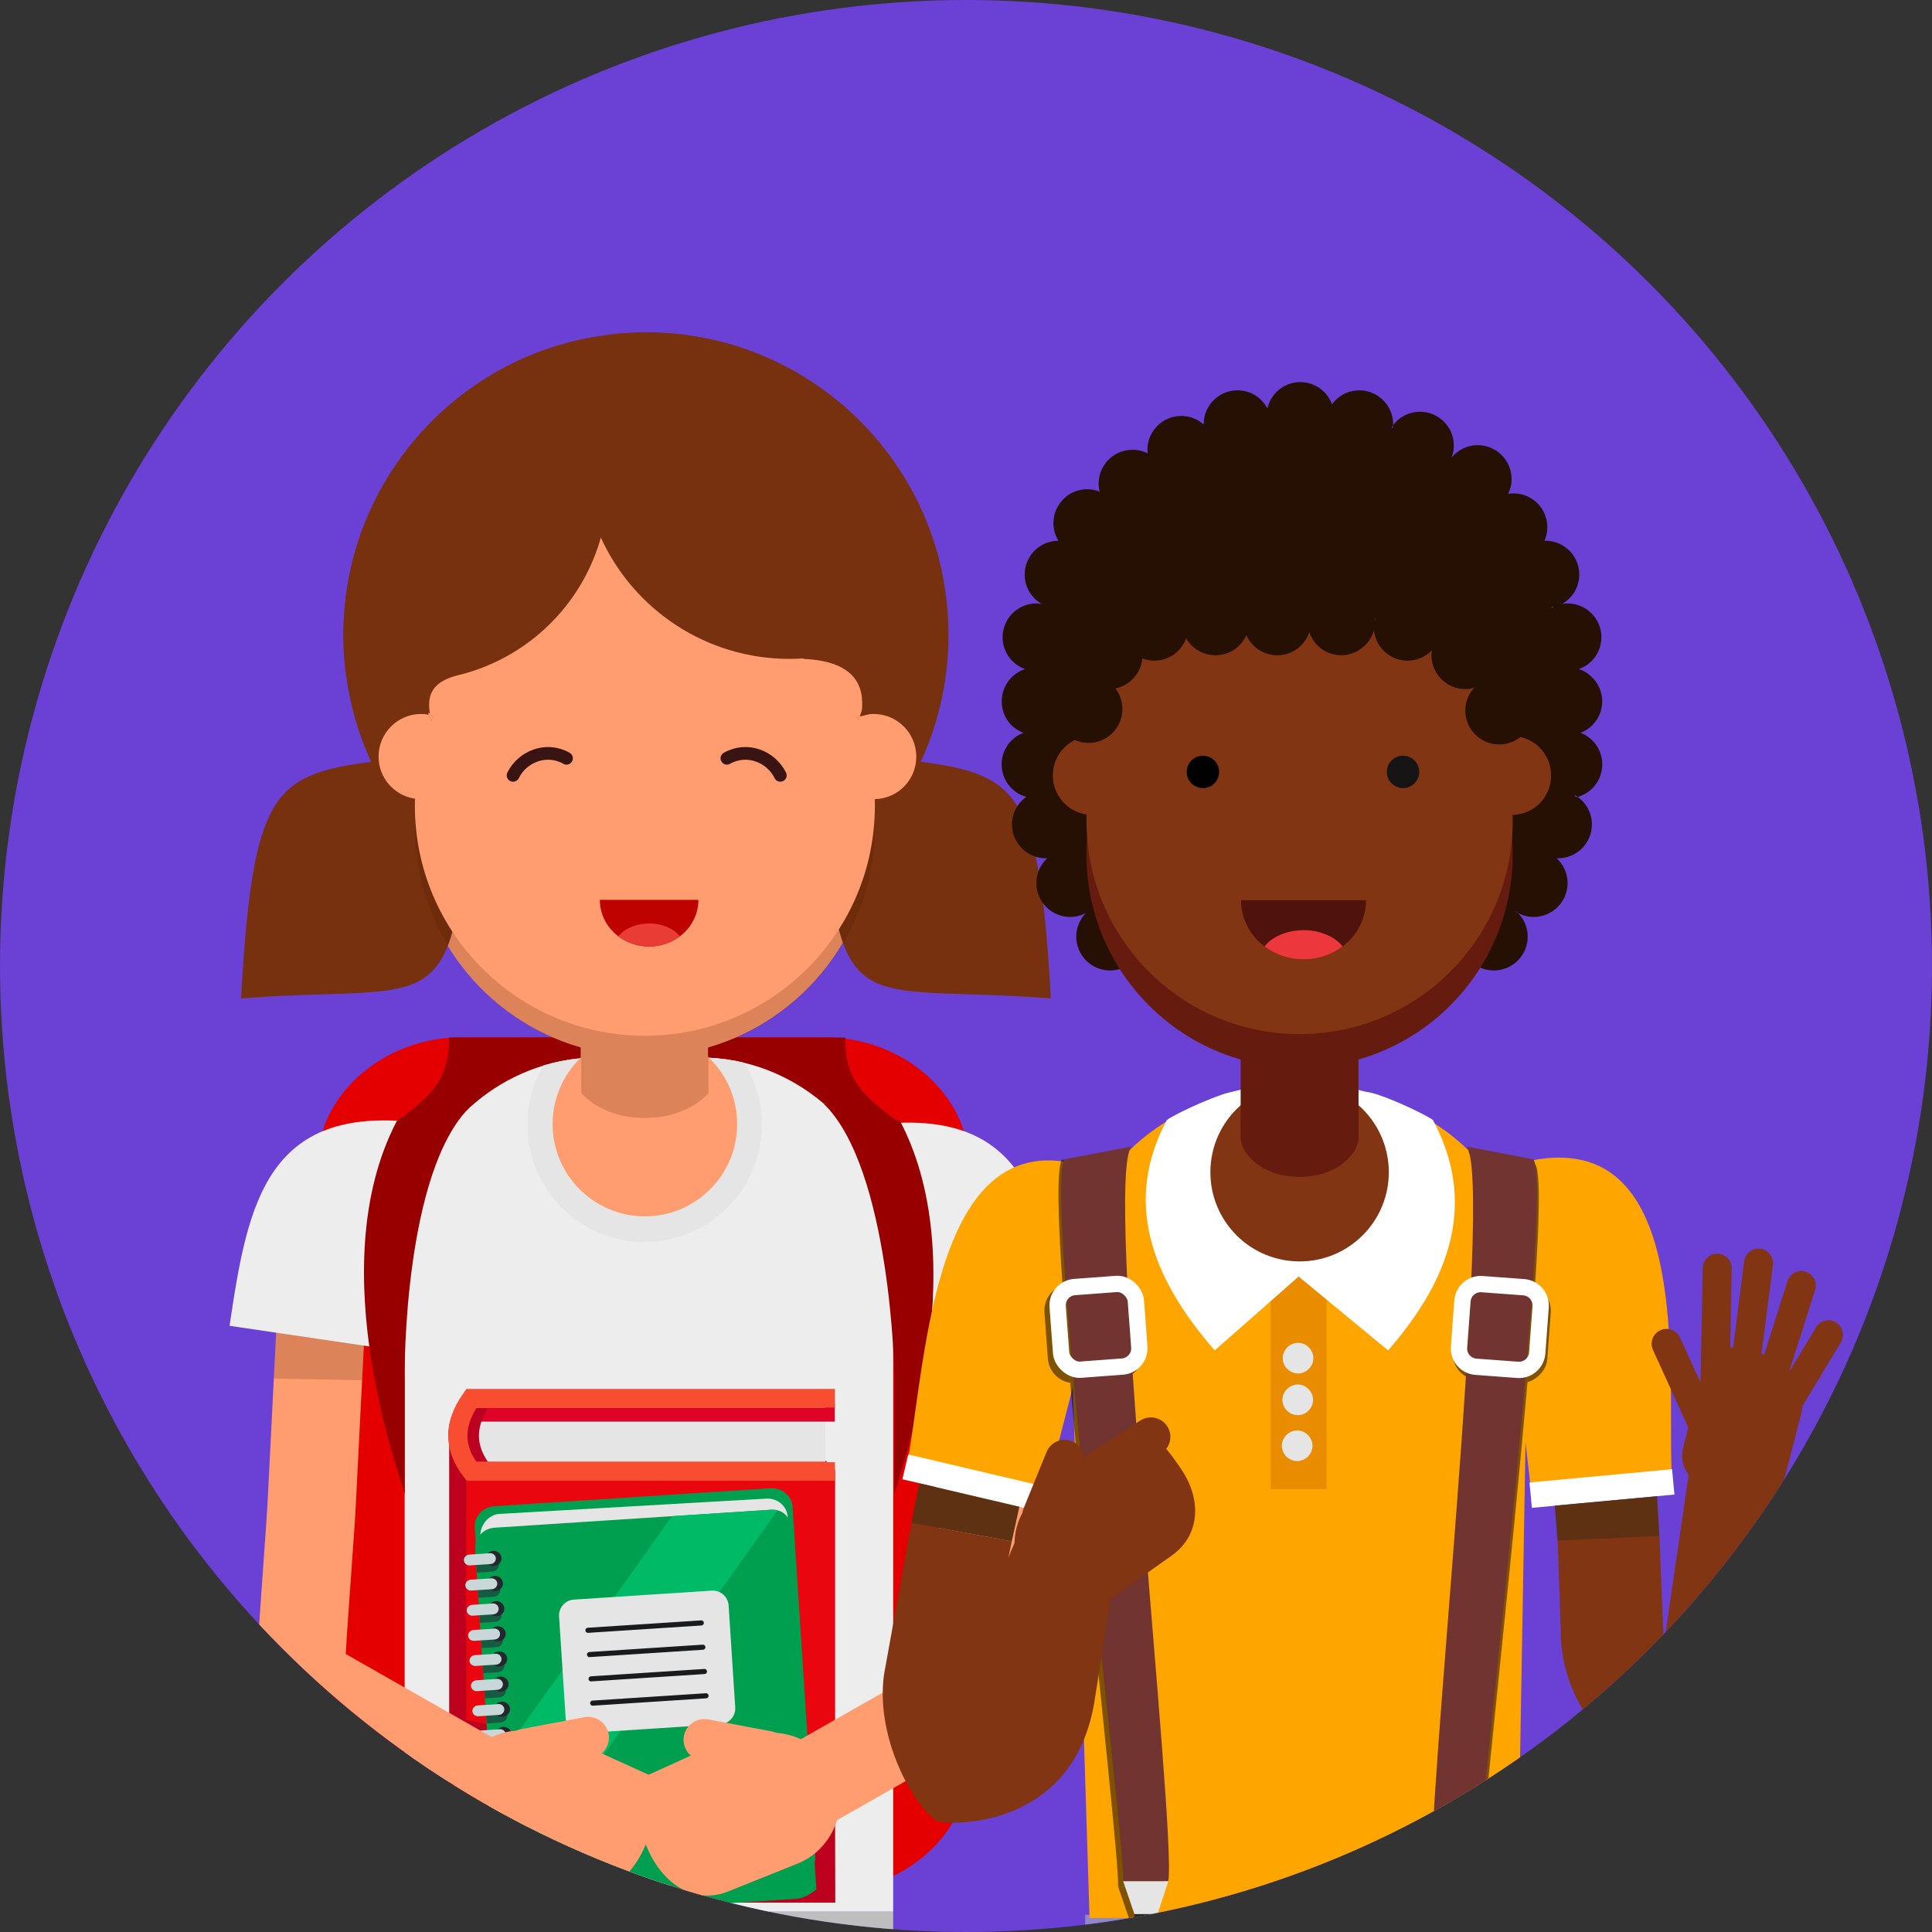<?xml version="1.0" encoding="UTF-8"?>
<svg xmlns="http://www.w3.org/2000/svg" xmlns:xlink="http://www.w3.org/1999/xlink" viewBox="0 0 1000 1000">
  <rect x="0" y="0" width="1000" height="1000" fill="#333333" stroke="none"/>
  <defs>
    <style>
      .cls-1, .cls-2, .cls-3, .cls-4, .cls-5, .cls-6, .cls-7, .cls-8, .cls-9, .cls-10 {
        fill: none;
      }

      .cls-2 {
        stroke-width: 15.38px;
      }

      .cls-2, .cls-11, .cls-6, .cls-7, .cls-8, .cls-10 {
        stroke-linecap: round;
      }

      .cls-2, .cls-11, .cls-6, .cls-7, .cls-10 {
        stroke-linejoin: round;
      }

      .cls-2, .cls-7, .cls-10 {
        stroke: #813513;
      }

      .cls-12 {
        clip-path: url(#clippath);
      }

      .cls-13 {
        stroke-width: 13.19px;
      }

      .cls-13, .cls-14 {
        fill: #fff;
      }

      .cls-13, .cls-3, .cls-4, .cls-5, .cls-8, .cls-9, .cls-15, .cls-16 {
        stroke-miterlimit: 10;
      }

      .cls-13, .cls-9 {
        stroke: #fff;
      }

      .cls-17 {
        fill: #010101;
      }

      .cls-18 {
        fill: #00ba65;
      }

      .cls-19 {
        fill: #6a40d5;
      }

      .cls-20 {
        fill: #ec383d;
      }

      .cls-21 {
        fill: #e98c00;
      }

      .cls-22 {
        fill: #ea060e;
      }

      .cls-23 {
        fill: #ededed;
      }

      .cls-24 {
        fill: #ff9d70;
      }

      .cls-25 {
        fill: orange;
      }

      .cls-26, .cls-11 {
        fill: #e5e5e5;
      }

      .cls-27 {
        fill: #e83c35;
      }

      .cls-28 {
        fill: #813513;
      }

      .cls-29 {
        fill: #661b0f;
      }

      .cls-30 {
        fill: #009f50;
      }

      .cls-31 {
        fill: #bd0200;
      }

      .cls-32 {
        fill: #bd001e;
      }

      .cls-33 {
        fill: #bebebe;
      }

      .cls-34 {
        fill: #c9d7d8;
      }

      .cls-35 {
        fill: #e50000;
      }

      .cls-36, .cls-16 {
        fill: #165b41;
      }

      .cls-37 {
        fill: #161415;
      }

      .cls-38 {
        fill: #260f03;
      }

      .cls-39 {
        fill: #24282e;
      }

      .cls-40 {
        fill: #21272a;
      }

      .cls-41 {
        fill: #713431;
      }

      .cls-42 {
        fill: #980000;
      }

      .cls-43 {
        fill: #77310e;
      }

      .cls-44 {
        fill: #5e3112;
      }

      .cls-45 {
        fill: #50120c;
      }

      .cls-3 {
        stroke: #df0229;
        stroke-width: 9.21px;
      }

      .cls-11 {
        stroke: #191b1d;
        stroke-width: 2.64px;
      }

      .cls-46 {
        fill: #541a00;
        opacity: .2;
      }

      .cls-46, .cls-47 {
        mix-blend-mode: multiply;
      }

      .cls-4 {
        stroke: #b02;
      }

      .cls-4, .cls-5 {
        stroke-width: 9.93px;
      }

      .cls-5 {
        stroke: #f84d30;
      }

      .cls-6 {
        stroke: #ff9d70;
        stroke-width: 21.48px;
      }

      .cls-7 {
        stroke-width: 20.16px;
      }

      .cls-47 {
        fill: #a0a7c2;
        opacity: .7;
      }

      .cls-8 {
        stroke: #391412;
        stroke-width: 6.57px;
      }

      .cls-48 {
        opacity: .5;
      }

      .cls-9, .cls-15 {
        stroke-width: 8.44px;
      }

      .cls-10 {
        stroke-width: 15px;
      }

      .cls-49 {
        isolation: isolate;
      }

      .cls-15 {
        stroke: #000;
      }

      .cls-16 {
        stroke: #165b41;
        stroke-width: .66px;
      }
    </style>
    <clipPath id="clippath">
      <circle class="cls-1" cx="500" cy="500" r="500"/>
    </clipPath>
  </defs>
  <g class="cls-49">
    <g id="Camada_5" data-name="Camada 5">
      <circle class="cls-19" cx="500" cy="500" r="500"/>
      <g class="cls-12">
        <g>
          <g>
            <g>
              <g>
                <path class="cls-35" d="m501.79,912.36c0,36.76-33.98,66.83-75.51,66.83h-186.7c-41.53,0-75.51-30.08-75.51-66.83v-308.68c0-36.76,33.98-66.83,75.51-66.83h186.7c41.53,0,75.51,30.08,75.51,66.83v308.68Z"/>
                <path class="cls-42" d="m204.13,581.23c19.15-14,28.31-22.11,28.31-44.22h90.77l-2.5,67.07-116.58-22.85Z"/>
                <path class="cls-42" d="m465.72,581.23c-19.15-14-28.31-22.11-28.31-44.22h-90.77l2.5,67.07,116.58-22.85Z"/>
              </g>
              <g>
                <rect class="cls-33" x="209.45" y="989.48" width="252.86" height="13.62"/>
                <path class="cls-23" d="m209.45,989.48v-340.16c0-46.1,30.46-85.31,71.9-97.8,6.18-1.88,12.6-3.15,19.21-3.76,3.01-.29,6.05-.43,9.13-.43h52.38c1.47,0,2.93.04,4.38.11,6.39.28,12.64,1.17,18.68,2.63,44.11,10.67,77.18,51.23,77.18,99.25v340.16h-252.86Z"/>
                <g>
                  <polygon class="cls-22" points="432.25 760.77 432.25 984.81 241.46 984.5 232.59 961.43 232.59 742.67 413.37 742.67 432.25 760.77"/>
                  <path class="cls-26" d="m427.21,761.48h-183.23c-8.92-11.47-9.76-23.91,0-37.62h183.23v37.62Z"/>
                  <path class="cls-3" d="m241.91,758.34c-6.03-9.46-6.94-18.38-2.22-27.11h192.41"/>
                  <path class="cls-32" d="m241.33,985.11s-8.74-2.58-8.74-14.67v-227.77h8.74v242.44Z"/>
                  <path class="cls-4" d="m249.93,761.48c-8.92-11.47-9.76-23.91,0-37.62"/>
                  <path class="cls-5" d="m427.21,756.82v4.66h-183.23c-8.92-11.47-9.76-23.91,0-37.62h183.23v4.7"/>
                  <polygon class="cls-32" points="431.92 927.87 432.25 984.81 241.46 984.5 232.59 961.43 232.26 888.47 431.92 927.87"/>
                </g>
                <g>
                  <path class="cls-30" d="m410.21,779.89l11.75,180.89c.37,5.67-4.18,10.57-10.15,10.96l-142.85,9.28c-5.23.34-9.82-2.89-11.13-7.5-.18-.66-.3-1.34-.35-2.05l-11.75-180.89c-.37-5.67,4.18-10.58,10.15-10.97l142.85-9.28c1.22-.08,2.4.04,3.52.32,4.35,1.09,7.67,4.73,7.97,9.24Z"/>
                  <path class="cls-26" d="m407.7,785.02l11.45,176.24c.36,5.52-4.04,10.3-9.81,10.68l-138.15,8.97c-5.06.33-9.5-2.82-10.77-7.32-.18-.64-.3-1.31-.34-2l-11.45-176.24c-.36-5.52,3.97-11.36,9.75-11.74l138.21-7.92c1.18-.08,2.32.04,3.4.32,4.21,1.07,7.42,4.61,7.71,9.01Z"/>
                  <path class="cls-30" d="m410.82,797.2l11.75,180.88c-.03-.52-4.57,4.39-10.55,4.78l-142.86,9.28c-5.22.34-9.82-2.9-11.13-7.5-.19-.66-.31-1.35-.35-2.06l-11.75-180.88c-.37-5.67,4.18-10.58,10.15-10.97l142.86-9.28c1.23-.08,2.4.04,3.52.32,4.36,1.09,7.67,4.73,8.36,15.43Z"/>
                  <path class="cls-18" d="m402.45,781.77l-144.42,202.86c-.18-.66-.3-1.34-.35-2.05l-4.24-65.23,94.39-132.59,51.1-3.32c1.22-.08,2.4.04,3.52.32Z"/>
                  <g>
                    <g>
                      <path class="cls-36" d="m246.67,807.38l7.75-.5c1.8-.1,3.33,1.21,3.44,2.92.05.84-.24,1.65-.81,2.28-.57.63-1.36,1.01-2.22,1.06l-7.75.5-.41-6.26Z"/>
                      <path class="cls-36" d="m254.46,807.21c1.59-.09,2.97,1.09,3.07,2.61.1,1.54-1.13,2.89-2.73,2.99l-7.42.48-.36-5.6,7.42-.48s.02,0,.02,0h0Zm-.04-.66h0s-.03,0-.03,0l-7.42.48-.66.04.04.66.36,5.6.04.66.66-.04,7.42-.48c.94-.06,1.81-.48,2.44-1.17.64-.7.96-1.6.9-2.52-.12-1.89-1.81-3.34-3.76-3.23h0Z"/>
                    </g>
                    <g>
                      <path class="cls-36" d="m247.52,820.39l7.63-.5c.88-.05,1.7.22,2.34.76.65.56,1.04,1.33,1.1,2.16.11,1.73-1.25,3.22-3.03,3.34l-7.64.49-.41-6.26Z"/>
                      <path class="cls-36" d="m255.2,820.23c.79-.05,1.52.22,2.08.69.56.48.93,1.16.98,1.93.1,1.54-1.12,2.89-2.72,2.99l-7.31.47-.36-5.6,7.31-.47h.02Zm-.04-.66h0s-.03,0-.03,0l-7.31.47-.66.04.04.66.36,5.6.04.66.66-.04,7.31-.47c1.96-.13,3.46-1.78,3.34-3.69-.06-.92-.49-1.77-1.21-2.38-.71-.6-1.61-.9-2.55-.85h0Z"/>
                    </g>
                    <g>
                      <path class="cls-36" d="m248.36,833.4l7.51-.49c.88-.05,1.7.22,2.35.76.66.56,1.04,1.32,1.1,2.16.05.81-.22,1.6-.77,2.23-.58.66-1.39,1.05-2.27,1.11l-7.52.49-.4-6.26Z"/>
                      <path class="cls-36" d="m255.92,833.24c.79-.05,1.53.22,2.09.69.56.48.93,1.16.98,1.93.1,1.54-1.12,2.89-2.73,2.99l-7.19.47-.36-5.6,7.19-.47s.02,0,.02,0h0Zm-.04-.66h0s.04.66.04.66l-.05-.66-7.21.47-.66.04.04.66.36,5.6.04.66.66-.04,7.19-.47c.95-.06,1.82-.48,2.45-1.17.64-.7.95-1.59.89-2.52-.06-.92-.49-1.77-1.21-2.38-.71-.6-1.62-.9-2.55-.85h0Z"/>
                    </g>
                    <g>
                      <path class="cls-36" d="m249.21,846.41l7.41-.48c.88-.05,1.7.22,2.34.77.66.56,1.05,1.32,1.1,2.15.11,1.73-1.25,3.22-3.04,3.34l-7.41.48-.41-6.26Z"/>
                      <path class="cls-36" d="m256.66,846.26c.79-.05,1.53.22,2.08.69.56.48.94,1.16.99,1.92.1,1.54-1.13,2.89-2.73,2.99l-7.08.46-.36-5.6,7.08-.46h.02Zm-.04-.66h0s-.03,0-.03,0l-7.08.46-.66.04.04.66.36,5.6.04.66.66-.04,7.08-.46c1.97-.13,3.47-1.78,3.34-3.69-.06-.93-.49-1.78-1.22-2.39-.7-.6-1.6-.9-2.54-.84h0Z"/>
                    </g>
                    <g>
                      <path class="cls-36" d="m250.05,859.42l7.29-.47c.88-.05,1.71.22,2.34.77.66.56,1.04,1.33,1.1,2.15.05.81-.22,1.61-.77,2.23-.58.66-1.38,1.05-2.26,1.11l-7.3.47-.41-6.26Z"/>
                      <path class="cls-36" d="m257.39,859.27c.79-.05,1.53.22,2.08.69.56.48.93,1.16.98,1.92.1,1.54-1.12,2.89-2.72,2.99l-6.97.45-.36-5.6,6.97-.45s.02,0,.02,0h0Zm-.04-.66h0s-.03,0-.03,0l-6.97.45-.66.04.04.66.36,5.6.04.66.66-.04,6.97-.45c1.96-.13,3.46-1.78,3.34-3.69-.06-.92-.49-1.77-1.21-2.38-.7-.6-1.6-.9-2.55-.85h0Z"/>
                    </g>
                    <g>
                      <path class="cls-36" d="m250.89,872.43l7.18-.47c.87-.05,1.71.23,2.34.77.66.56,1.05,1.32,1.1,2.15.11,1.73-1.25,3.23-3.04,3.34l-7.18.47-.41-6.26Z"/>
                      <path class="cls-36" d="m258.12,872.29c.79-.05,1.53.22,2.08.69.56.48.94,1.16.99,1.92.1,1.54-1.13,2.89-2.73,2.99l-6.85.44-.36-5.6,6.85-.44h.02Zm-.04-.66h0s-.03,0-.03,0l-6.85.44-.66.04.04.66.36,5.6.04.66.66-.04,6.85-.44c1.97-.13,3.47-1.78,3.34-3.69-.06-.93-.49-1.77-1.22-2.39-.68-.59-1.61-.9-2.54-.84h0Z"/>
                    </g>
                    <g>
                      <path class="cls-36" d="m251.74,885.44l7.06-.46c.87-.05,1.7.22,2.34.77.66.56,1.04,1.33,1.1,2.16.05.81-.22,1.6-.77,2.23-.58.66-1.38,1.05-2.26,1.11l-7.07.46-.41-6.26Z"/>
                      <path class="cls-36" d="m258.85,885.3c.79-.04,1.53.22,2.08.69.56.48.93,1.16.98,1.92.1,1.54-1.12,2.89-2.72,2.99l-6.74.44-.36-5.6,6.73-.44s.02,0,.02,0h0Zm-.04-.66h0s-.03,0-.03,0l-6.74.44-.66.04.04.66.36,5.6.04.66.66-.04,6.74-.44c1.96-.13,3.46-1.78,3.34-3.69-.06-.92-.49-1.77-1.21-2.38-.71-.6-1.61-.9-2.55-.85h0Z"/>
                    </g>
                    <g>
                      <path class="cls-36" d="m252.59,898.44l6.94-.45c.87-.05,1.7.22,2.34.77.66.56,1.05,1.32,1.1,2.15.05.84-.24,1.65-.81,2.28-.57.63-1.36,1.01-2.22,1.06l-6.95.45-.4-6.26Z"/>
                      <path class="cls-36" d="m259.58,898.31c.79-.05,1.53.23,2.08.69.56.48.94,1.16.99,1.92.1,1.54-1.13,2.89-2.73,2.99l-6.62.43-.36-5.6,6.62-.43s.02,0,.02,0h0Zm-.04-.66h0s-.03,0-.03,0l-6.62.43-.66.04.04.66.36,5.6.04.66.66-.04,6.62-.43c.94-.06,1.81-.48,2.45-1.17.64-.7.96-1.6.9-2.52-.06-.92-.49-1.77-1.22-2.39-.71-.6-1.61-.9-2.55-.84h0Z"/>
                    </g>
                    <g>
                      <path class="cls-36" d="m253.43,911.44l6.83-.44c.88-.05,1.7.22,2.34.76.66.56,1.05,1.32,1.1,2.16.05.81-.22,1.6-.77,2.23-.58.66-1.38,1.05-2.27,1.11l-6.84.44-.41-6.26Z"/>
                      <path class="cls-36" d="m260.31,911.33c.79-.05,1.53.22,2.08.69.56.48.94,1.16.99,1.92.1,1.54-1.13,2.89-2.73,2.99l-6.51.42-.36-5.6,6.51-.42s.02,0,.02,0h0Zm-.04-.66h0s-.03,0-.03,0l-6.51.42-.66.04.04.66.36,5.6.04.66.66-.04,6.51-.42c1.97-.13,3.47-1.78,3.34-3.69-.06-.92-.49-1.77-1.22-2.39-.71-.6-1.61-.9-2.55-.84h0Z"/>
                    </g>
                    <g>
                      <path class="cls-36" d="m254.28,924.45l6.72-.44c.87-.05,1.7.22,2.34.77.65.56,1.04,1.32,1.1,2.15.11,1.73-1.25,3.22-3.03,3.34l-6.72.44-.41-6.26Z"/>
                      <path class="cls-36" d="m261.04,924.35c.79-.05,1.53.22,2.08.69.56.48.93,1.15.98,1.92.1,1.54-1.12,2.89-2.72,2.99l-6.39.42-.36-5.6,6.39-.42s.02,0,.02,0h0Zm-.04-.66h0s-.03,0-.03,0l-6.39.41-.66.04.04.66.36,5.6.04.66.66-.04,6.39-.42c.94-.06,1.81-.48,2.44-1.17.64-.7.95-1.6.89-2.52-.06-.92-.49-1.77-1.21-2.38-.71-.6-1.62-.9-2.55-.85h0Z"/>
                    </g>
                    <g>
                      <path class="cls-36" d="m255.12,937.46l6.6-.43c.87-.05,1.71.23,2.34.77.66.55,1.05,1.32,1.11,2.15.11,1.73-1.25,3.22-3.04,3.34l-6.61.43-.41-6.26Z"/>
                      <path class="cls-36" d="m261.77,937.36c.79-.05,1.53.22,2.08.69.56.48.94,1.15.99,1.92.1,1.54-1.13,2.89-2.73,2.99l-6.27.41-.36-5.6,6.28-.41s.01,0,.02,0h0Zm-.04-.66h0s-.03,0-.03,0l-6.27.41-.66.04.04.66.36,5.6.04.66.66-.04,6.27-.41c.94-.06,1.81-.48,2.45-1.17.64-.7.96-1.6.9-2.52-.06-.92-.49-1.77-1.22-2.39-.7-.59-1.63-.9-2.55-.84h0Z"/>
                    </g>
                    <g>
                      <path class="cls-36" d="m255.97,950.47l6.49-.42c.87-.05,1.69.22,2.34.76.66.56,1.05,1.33,1.1,2.16.05.84-.23,1.64-.81,2.28-.57.63-1.36,1.01-2.22,1.06l-6.49.42-.41-6.26Z"/>
                      <path class="cls-36" d="m262.5,950.38c.79-.04,1.52.22,2.08.69.56.48.93,1.15.98,1.92.1,1.54-1.12,2.89-2.72,2.99l-6.16.4-.36-5.6,6.16-.4s.01,0,.02,0h0Zm-.04-.66h0s-.03,0-.03,0l-6.16.4-.66.04.04.66.36,5.6.04.66.66-.04,6.16-.4c.94-.06,1.81-.48,2.44-1.17.64-.7.95-1.6.89-2.52-.06-.92-.49-1.77-1.21-2.38-.72-.6-1.63-.9-2.55-.85h0Z"/>
                    </g>
                    <g>
                      <path class="cls-36" d="m256.81,963.48l6.37-.41c.88-.05,1.7.22,2.34.76.66.56,1.05,1.32,1.11,2.15.11,1.73-1.25,3.23-3.04,3.34l-6.37.41-.41-6.26Z"/>
                      <path class="cls-36" d="m263.23,963.39c.79-.05,1.53.22,2.08.69.56.48.94,1.15.99,1.92.1,1.54-1.13,2.89-2.73,2.99l-6.05.39-.36-5.6,6.05-.39s.02,0,.02,0h0Zm-.04-.66h0s-.03,0-.03,0l-6.05.39-.66.04.04.66.36,5.6.04.66.66-.04,6.05-.39c.94-.06,1.81-.48,2.44-1.17.64-.7.96-1.6.9-2.52-.06-.92-.49-1.77-1.22-2.38-.71-.6-1.61-.9-2.55-.84h0Z"/>
                    </g>
                    <g>
                      <path class="cls-36" d="m257.66,976.49l6.26-.41c1.8-.1,3.33,1.21,3.44,2.92.11,1.72-1.25,3.22-3.03,3.34l-6.26.41-.41-6.26Z"/>
                      <path class="cls-36" d="m263.96,976.41c1.59-.09,2.96,1.08,3.06,2.61.1,1.54-1.12,2.89-2.72,2.99l-5.93.39-.36-5.6,5.93-.39s.02,0,.02,0h0Zm-.04-.66h0s-.03,0-.03,0l-5.93.39-.66.04.04.66.36,5.6.04.66.66-.04,5.93-.39c.94-.06,1.81-.48,2.44-1.17.64-.7.95-1.59.89-2.52-.12-1.89-1.81-3.34-3.76-3.23h0Z"/>
                    </g>
                    <path class="cls-16" d="m249.92,852.32l-.36-5.6.36,5.6Z"/>
                    <path class="cls-16" d="m250.76,865.33l-.36-5.6.36,5.6Z"/>
                    <path class="cls-16" d="m254.14,917.36l-.36-5.6.36,5.6Z"/>
                  </g>
                  <g>
                    <g>
                      <path class="cls-39" d="m255.27,802.71c-1.11.07-2.08.56-2.77,1.3l1.02-.07c1.6-.1,2.99,1.07,3.09,2.61h0c.1,1.54-1.13,2.89-2.73,2.99l-1.02.07c.78.64,1.81,1.01,2.91.93,2.25-.15,3.95-2.02,3.81-4.18-.14-2.16-2.08-3.8-4.32-3.66Z"/>
                      <path class="cls-34" d="m256.62,806.56h0c-.1-1.54-1.49-2.72-3.09-2.61l-1.02.07-9.66.63c-1.6.1-2.83,1.45-2.73,2.99h0c.1,1.54,1.49,2.72,3.09,2.61l9.66-.63,1.02-.07c1.6-.1,2.83-1.45,2.73-2.99Z"/>
                    </g>
                    <g>
                      <path class="cls-39" d="m253.23,817.03l1.02-.07c1.6-.1,2.99,1.07,3.09,2.61h0c.1,1.54-1.13,2.89-2.73,2.99l-1.02.07c.78.64,1.81,1.01,2.91.93,2.25-.15,3.95-2.02,3.81-4.18-.14-2.16-2.08-3.8-4.32-3.66-1.11.07-2.08.56-2.77,1.3Z"/>
                      <path class="cls-34" d="m243.58,817.66c-1.6.1-2.83,1.45-2.73,2.99h0c.1,1.54,1.49,2.72,3.09,2.61l9.66-.63,1.02-.07c1.6-.1,2.83-1.45,2.73-2.99h0c-.1-1.54-1.49-2.72-3.09-2.61l-1.02.07-9.66.63Z"/>
                    </g>
                    <g>
                      <path class="cls-39" d="m253.96,830.04l1.02-.07c1.6-.1,2.99,1.07,3.09,2.61h0c.1,1.54-1.13,2.89-2.73,2.99l-1.02.07c.78.64,1.81,1.01,2.91.93,2.25-.15,3.95-2.02,3.81-4.18-.14-2.16-2.08-3.8-4.32-3.66-1.11.07-2.08.56-2.77,1.3Z"/>
                      <path class="cls-34" d="m244.31,830.67c-1.6.1-2.83,1.45-2.73,2.99h0c.1,1.54,1.49,2.72,3.09,2.61l9.66-.63,1.02-.07c1.6-.1,2.83-1.45,2.73-2.99h0c-.1-1.54-1.49-2.72-3.09-2.61l-1.02.07-9.66.63Z"/>
                    </g>
                    <g>
                      <path class="cls-39" d="m254.7,843.06l1.02-.07c1.6-.1,2.99,1.07,3.09,2.61h0c.1,1.54-1.13,2.89-2.73,2.99l-1.02.07c.78.64,1.81,1.01,2.91.93,2.25-.15,3.95-2.02,3.81-4.18-.14-2.16-2.08-3.8-4.32-3.66-1.11.07-2.08.56-2.77,1.3Z"/>
                      <path class="cls-34" d="m245.04,843.69c-1.6.1-2.83,1.45-2.73,2.99h0c.1,1.54,1.49,2.72,3.09,2.61l9.66-.63,1.02-.07c1.6-.1,2.83-1.45,2.73-2.99h0c-.1-1.54-1.49-2.72-3.09-2.61l-1.02.07-9.66.63Z"/>
                    </g>
                    <g>
                      <path class="cls-39" d="m255.43,856.07l1.02-.07c1.6-.1,2.99,1.07,3.09,2.61h0c.1,1.54-1.13,2.89-2.73,2.99l-1.02.07c.78.64,1.81,1.01,2.91.93,2.25-.15,3.95-2.02,3.81-4.18-.14-2.16-2.08-3.8-4.32-3.66-1.11.07-2.08.56-2.77,1.3Z"/>
                      <path class="cls-34" d="m245.77,856.7c-1.6.1-2.83,1.45-2.73,2.99h0c.1,1.54,1.49,2.72,3.09,2.61l9.66-.63,1.02-.07c1.6-.1,2.83-1.45,2.73-2.99h0c-.1-1.54-1.49-2.72-3.09-2.61l-1.02.07-9.66.63Z"/>
                    </g>
                    <g>
                      <path class="cls-39" d="m256.16,869.09l1.02-.07c1.6-.1,2.99,1.07,3.09,2.61h0c.1,1.54-1.13,2.89-2.73,2.99l-1.02.07c.78.64,1.81,1.01,2.91.93,2.25-.15,3.95-2.02,3.81-4.18-.14-2.16-2.08-3.8-4.32-3.66-1.11.07-2.08.56-2.77,1.3Z"/>
                      <path class="cls-34" d="m246.5,869.72c-1.6.1-2.83,1.45-2.73,2.99h0c.1,1.54,1.49,2.72,3.09,2.61l9.66-.63,1.02-.07c1.6-.1,2.83-1.45,2.73-2.99h0c-.1-1.54-1.49-2.72-3.09-2.61l-1.02.07-9.66.63Z"/>
                    </g>
                    <g>
                      <path class="cls-39" d="m256.89,882.1l1.02-.07c1.6-.1,2.99,1.07,3.09,2.61h0c.1,1.54-1.13,2.89-2.73,2.99l-1.02.07c.78.64,1.81,1.01,2.91.93,2.25-.15,3.95-2.02,3.81-4.18-.14-2.16-2.08-3.8-4.32-3.66-1.11.07-2.08.56-2.77,1.3Z"/>
                      <path class="cls-34" d="m247.23,882.73c-1.6.1-2.83,1.45-2.73,2.99h0c.1,1.54,1.49,2.72,3.09,2.61l9.66-.63,1.02-.07c1.6-.1,2.83-1.45,2.73-2.99h0c-.1-1.54-1.49-2.72-3.09-2.61l-1.02.07-9.66.63Z"/>
                    </g>
                    <g>
                      <path class="cls-39" d="m257.62,895.12l1.02-.07c1.6-.1,2.99,1.07,3.09,2.61h0c.1,1.54-1.13,2.89-2.73,2.99l-1.02.07c.78.64,1.81,1.01,2.91.93,2.25-.15,3.95-2.02,3.81-4.18-.14-2.16-2.08-3.8-4.32-3.66-1.11.07-2.08.56-2.77,1.3Z"/>
                      <path class="cls-34" d="m247.96,895.75c-1.6.1-2.83,1.45-2.73,2.99h0c.1,1.54,1.49,2.72,3.09,2.61l9.66-.63,1.02-.07c1.6-.1,2.83-1.45,2.73-2.99h0c-.1-1.54-1.49-2.72-3.09-2.61l-1.02.07-9.66.63Z"/>
                    </g>
                    <g>
                      <path class="cls-39" d="m258.35,908.13l1.02-.07c1.6-.1,2.99,1.07,3.09,2.61h0c.1,1.54-1.13,2.89-2.73,2.99l-1.02.07c.78.64,1.81,1.01,2.91.93,2.25-.15,3.95-2.02,3.81-4.18-.14-2.16-2.08-3.8-4.32-3.66-1.11.07-2.08.56-2.77,1.3Z"/>
                      <path class="cls-34" d="m248.69,908.76c-1.6.1-2.83,1.45-2.73,2.99h0c.1,1.54,1.49,2.72,3.09,2.61l9.66-.63,1.02-.07c1.6-.1,2.83-1.45,2.73-2.99h0c-.1-1.54-1.49-2.72-3.09-2.61l-1.02.07-9.66.63Z"/>
                    </g>
                    <g>
                      <path class="cls-39" d="m259.08,921.15l1.02-.07c1.6-.1,2.99,1.07,3.09,2.61h0c.1,1.54-1.13,2.89-2.73,2.99l-1.02.07c.78.64,1.81,1.01,2.91.93,2.25-.15,3.95-2.02,3.81-4.18-.14-2.16-2.08-3.8-4.32-3.66-1.11.07-2.08.56-2.77,1.3Z"/>
                      <path class="cls-34" d="m249.42,921.78c-1.6.1-2.83,1.45-2.73,2.99h0c.1,1.54,1.49,2.72,3.09,2.61l9.66-.63,1.02-.07c1.6-.1,2.83-1.45,2.73-2.99h0c-.1-1.54-1.49-2.72-3.09-2.61l-1.02.07-9.66.63Z"/>
                    </g>
                    <g>
                      <path class="cls-39" d="m259.81,934.16l1.02-.07c1.6-.1,2.99,1.07,3.09,2.61h0c.1,1.54-1.13,2.89-2.73,2.99l-1.02.07c.78.64,1.81,1.01,2.91.93,2.25-.15,3.95-2.02,3.81-4.18-.14-2.16-2.08-3.8-4.32-3.66-1.11.07-2.08.56-2.77,1.3Z"/>
                      <path class="cls-34" d="m250.15,934.79c-1.6.1-2.83,1.45-2.73,2.99h0c.1,1.54,1.49,2.72,3.09,2.61l9.66-.63,1.02-.07c1.6-.1,2.83-1.45,2.73-2.99h0c-.1-1.54-1.49-2.72-3.09-2.61l-1.02.07-9.66.63Z"/>
                    </g>
                    <g>
                      <path class="cls-39" d="m260.54,947.18l1.02-.07c1.6-.1,2.99,1.07,3.09,2.61h0c.1,1.54-1.13,2.89-2.73,2.99l-1.02.07c.78.64,1.81,1.01,2.91.93,2.25-.15,3.95-2.02,3.81-4.18-.14-2.16-2.08-3.8-4.32-3.66-1.11.07-2.08.56-2.77,1.3Z"/>
                      <path class="cls-34" d="m250.88,947.81c-1.6.1-2.83,1.45-2.73,2.99h0c.1,1.54,1.49,2.72,3.09,2.61l9.66-.63,1.02-.07c1.6-.1,2.83-1.45,2.73-2.99h0c-.1-1.54-1.49-2.72-3.09-2.61l-1.02.07-9.66.63Z"/>
                    </g>
                    <g>
                      <path class="cls-39" d="m261.27,960.19l1.02-.07c1.6-.1,2.99,1.07,3.09,2.61h0c.1,1.54-1.13,2.89-2.73,2.99l-1.02.07c.78.64,1.81,1.01,2.91.93,2.25-.15,3.95-2.02,3.81-4.18-.14-2.16-2.08-3.8-4.32-3.66-1.11.07-2.08.56-2.77,1.3Z"/>
                      <path class="cls-34" d="m251.61,960.82c-1.6.1-2.83,1.45-2.73,2.99h0c.1,1.54,1.49,2.72,3.09,2.61l9.66-.63,1.02-.07c1.6-.1,2.83-1.45,2.73-2.99h0c-.1-1.54-1.49-2.72-3.09-2.61l-1.02.07-9.66.63Z"/>
                    </g>
                    <g>
                      <path class="cls-39" d="m264.77,971.91c-1.11.07-2.08.56-2.77,1.3l1.02-.07c1.6-.1,2.99,1.07,3.09,2.61.1,1.54-1.13,2.89-2.73,2.99l-1.02.07c.78.64,1.81,1.01,2.91.93,2.25-.15,3.95-2.02,3.81-4.18-.14-2.16-2.08-3.8-4.32-3.66Z"/>
                      <path class="cls-34" d="m266.11,975.75c-.1-1.54-1.49-2.72-3.09-2.61l-1.02.07-9.66.63c-1.6.1-2.83,1.45-2.73,2.99.1,1.54,1.49,2.72,3.09,2.61l9.66-.63,1.02-.07c1.6-.1,2.83-1.45,2.73-2.99Z"/>
                    </g>
                  </g>
                  <path class="cls-26" d="m372.91,892.45l-71.4,4.64c-4.52.29-8.42-3.13-8.71-7.65l-3.43-52.78c-.29-4.52,3.13-8.42,7.65-8.71l71.4-4.64c4.52-.29,8.42,3.13,8.71,7.65l3.43,52.78c.29,4.52-3.13,8.42-7.65,8.71Z"/>
                  <g>
                    <path class="cls-11" d="m304.32,843.84l58.67-3.81-58.67,3.81Z"/>
                    <path class="cls-11" d="m305.13,856.4l58.67-3.81-58.67,3.81Z"/>
                    <path class="cls-11" d="m305.95,868.97l58.67-3.81-58.67,3.81Z"/>
                    <path class="cls-11" d="m306.77,881.54l58.67-3.81-58.67,3.81Z"/>
                  </g>
                </g>
                <path class="cls-26" d="m385.14,550.02c-6.04-1.43-12.28-2.32-18.68-2.59,9.23,8.71,14.99,21.05,14.99,34.75,0,26.38-21.39,47.77-47.77,47.77s-47.77-21.39-47.77-47.77c0-13.53,5.62-25.74,14.66-34.43-6.61.6-13.02,1.85-19.21,3.69-5.32,9.02-8.38,19.52-8.38,30.74,0,33.47,27.22,60.7,60.7,60.7,33.47,0,60.7-27.24,60.7-60.7,0-11.8-3.39-22.83-9.24-32.16Z"/>
                <g>
                  <path class="cls-24" d="m266.08,958.23l22.59-39.71-109.71-62.41c.67-11.64,1.85-28.02,2.86-42.09,1.23-17.11,2.29-31.9,2.53-38.69l6.46-127.77-45.62-2.31-6.49,128.33c-.2,5.83-1.29,21.05-2.45,37.17-2.06,28.64-3.51,49.59-3.52,58.33v8.66c0,2.87,1.53,5.51,4.02,6.93l129.33,73.57Z"/>
                  <polygon class="cls-46" points="187.44 714.42 141.74 713.54 143.33 681.56 188.96 686.29 187.44 714.42"/>
                  <path class="cls-23" d="m221.38,581.71l-16.28,117.25-86.28-12.72c9.48-64.26,19.29-116.81,102.56-104.53h0Z"/>
                  <g>
                    <line class="cls-6" x1="303.18" y1="915.6" x2="340.64" y2="932.63"/>
                    <path class="cls-24" d="m248.95,959.48c2.24,1.61,4.71,2.97,7.38,4.04l35.46,14.24c18.01,7.24,34.15-3.88,41.99-22,7.71-17.82,13.17-31.61-4.85-38.84l-46.41-18.64c-18.01-7.24-38.48,1.5-45.72,19.52-6.16,15.34-.74,32.46,12.13,41.68Z"/>
                    <line class="cls-6" x1="304.44" y1="899.37" x2="271.66" y2="905.55"/>
                  </g>
                </g>
                <g>
                  <path class="cls-24" d="m402.9,959.37l-22.59-39.71,109.71-62.41c-.67-11.64-1.85-28.02-2.86-42.09-1.23-17.11-2.29-31.9-2.53-38.69l-6.46-127.77,45.62-2.31,6.49,128.33c.2,5.83,1.29,21.05,2.45,37.17,2.06,28.64,3.51,49.59,3.52,58.33v7.65c0,3.49-1.86,6.71-4.9,8.43l-128.45,73.08Z"/>
                  <polygon class="cls-46" points="481.55 715.56 527.24 714.68 525.66 682.7 480.03 687.43 481.55 715.56"/>
                  <path class="cls-23" d="m447.6,582.85l16.28,117.25,86.28-12.72c-9.48-64.26-19.29-116.81-102.56-104.53h0Z"/>
                  <g>
                    <line class="cls-6" x1="365.81" y1="916.74" x2="328.35" y2="933.77"/>
                    <path class="cls-24" d="m420.03,960.62c-2.24,1.61-4.71,2.97-7.38,4.04l-35.46,14.24c-18.01,7.24-34.15-3.88-41.99-22-7.71-17.82-13.17-31.61,4.85-38.84l46.41-18.64c18.01-7.24,38.48,1.5,45.72,19.52,6.16,15.34.74,32.46-12.13,41.68Z"/>
                    <line class="cls-6" x1="364.55" y1="900.51" x2="397.33" y2="906.69"/>
                  </g>
                </g>
                <path class="cls-42" d="m462.92,773.6c.25-4.26,43.35-116.37,2.91-193.45l-39.23-8.61c34.16,33.56,36.57,138.53,36.32,142.82v59.24Z"/>
                <path class="cls-42" d="m209.48,773.42c-.25-4.26-44.49-116.19-4.04-193.27l37.87-7.23c-34.16,33.56-34.07,136.43-33.82,140.73v59.77Z"/>
              </g>
            </g>
            <g>
              <path class="cls-24" d="m452.6,427.76c0,54.35-36.4,100.14-86.12,114.43v23.35s-10.11,12.92-32.93,12.92-32.93-12.92-32.93-12.92v-23.35c-49.75-14.29-86.12-60.1-86.12-114.43,0-65.74,53.3-119.03,119.06-119.03s119.03,53.3,119.03,119.03Z"/>
              <path class="cls-43" d="m543.91,516.75c-88.93-6.8-105.64,9.72-114.71-63.48-26.3,20.05-59.22,31.99-94.86,31.99s-68.56-11.93-94.86-31.99c-9.07,73.21-25.78,56.68-114.71,63.5,5.99-106.57,16.53-115.59,67.33-122.49-6.25-13.53-10.62-28.09-12.79-43.38-.2-1.52-.41-3.05-.59-4.6-.64-5.78-.96-11.68-.96-17.62,0-68.88,44.48-127.41,106.28-148.34.55-.21,1.14-.39,1.7-.59,11.03-3.59,22.61-6.02,34.59-7.08,3.61-.29,7.24-.49,10.93-.59h.03c1,0,2.02-.02,3.05-.02v-.02c1.03,0,2.06.03,3.05.03h.03c3.69.1,7.33.29,10.93.59,11.98,1.06,23.56,3.49,34.59,7.06.55.21,1.14.39,1.7.59,61.8,20.95,106.28,79.47,106.28,148.34,0,5.96-.33,11.86-.96,17.64-.18,1.55-.39,3.08-.59,4.6-2.17,15.29-6.54,29.86-12.79,43.38,50.81,6.9,61.35,15.92,67.33,122.48Z"/>
              <path class="cls-24" d="m381.55,581.84c0,26.38-21.39,47.77-47.77,47.77s-47.77-21.39-47.77-47.77c0-26.38,21.39-47.77,47.77-47.77,26.38,0,47.77,21.39,47.77,47.77Z"/>
              <path class="cls-46" d="m452.83,427.95c0,54.35-36.4,100.14-86.12,114.43v23.35s-10.11,12.92-32.93,12.92-32.93-12.92-32.93-12.92v-23.35c-49.75-14.29-86.12-60.1-86.12-114.43,0-65.74,53.3-119.03,119.06-119.03s119.03,53.3,119.03,119.03Z"/>
              <path class="cls-24" d="m452.8,413.64c0,1.14.03,2.29.03,3.43,0,65.73-53.3,119.03-119.03,119.03s-119.06-53.3-119.06-119.03c0-1.23.03-2.43.06-3.67-10.68-1.53-18.86-10.71-18.86-21.79,0-12.17,9.86-22.06,22.06-22.06,1.35,0,2.67.12,3.93.38.41,1.06.79,2.08,1.2,3.11.35-.85.7-1.73,1.08-2.58-.73-.23-1.5-.41-2.29-.53-4.72-12.85-7.33-26.75-7.33-41.27,0-65.74,53.3-119.03,119.03-119.03s119.06,53.3,119.06,119.03c0,14.84-2.7,29.04-7.66,42.12-.44.12-.88.29-1.32.47.21.47.38.97.59,1.44.23-.62.47-1.26.73-1.91,2.26-.82,4.66-1.23,7.19-1.23,12.17,0,22.06,9.89,22.06,22.06s-9.56,21.74-21.47,22.03Z"/>
              <path class="cls-24" d="m221.92,369.93c.79.12,1.55.29,2.29.53-.38.85-.73,1.73-1.08,2.58-.41-1.03-.79-2.05-1.2-3.11Z"/>
              <path class="cls-24" d="m445.03,370.78c-.26.65-.5,1.29-.73,1.91-.21-.47-.38-.97-.59-1.44.44-.18.88-.35,1.32-.47Z"/>
              <path class="cls-24" d="m224.21,370.46c-.38.85-.73,1.73-1.08,2.58-.41-1.03-.79-2.05-1.2-3.11.79.12,1.55.29,2.29.53Z"/>
              <path class="cls-24" d="m445.03,370.78c-.26.65-.5,1.29-.73,1.91-.21-.47-.38-.97-.59-1.44.44-.18.88-.35,1.32-.47Z"/>
              <path class="cls-31" d="m361.5,465.76c0,7.63-3.72,14.42-9.56,18.86-4.37,3.33-9.91,5.3-15.95,5.3s-11.58-1.98-15.95-5.3c-5.84-4.44-9.56-11.23-9.56-18.86h51.02Z"/>
              <path class="cls-27" d="m351.95,484.62c-4.37,3.33-9.91,5.3-15.95,5.3s-11.58-1.98-15.95-5.3c3.16-3.95,9.12-6.63,15.95-6.63s12.81,2.68,15.95,6.63Z"/>
              <path class="cls-43" d="m461.57,327.11l20.09,33.23-35.96,10.44c2.05-12.38.18-28.42-29.86-29.74l.21-.26c-2.43.18-4.9.26-7.39.26-43.18,0-80.4-25.46-97.41-62.24-.12-.18-.18-.38-.26-.59-.5,1.88-1.09,3.67-1.7,5.49-11,32.15-37.66,56.99-70.9,65.47h-.03c-.35.09-.7.18-1.06.26-13.2,3.23-16.48,9.94-14.78,19.83l-22-6.8v-10.94c-7.57-.91-14.84-2.7-21.79-5.22-.65-5.78-.97-11.67-.97-17.63,0-68.87,44.47-127.39,106.27-148.33.59-.21,1.14-.38,1.7-.59,7.54,7.71,13.84,16.57,18.63,26.34.12.23.23.47.35.7.5-1.88,1.03-3.75,1.61-5.6,3.26-10.27,8.01-19.86,13.99-28.51,3.61-.29,7.27-.5,10.97-.59,1.03,0,2.02-.03,3.08-.03,74.95,0,137.6,52.65,152.97,123.02,0,.03.03.06.03.09.5,3.4.88,6.83,1.14,10.3-7.71,8.59-16.81,15.93-26.93,21.65Z"/>
              <path class="cls-8" d="m376.23,392.5c10.48-5.96,22.9-.89,27.66,8.83"/>
              <path class="cls-8" d="m293.23,392.5c-10.49-5.96-22.9-.89-27.66,8.83"/>
            </g>
          </g>
          <g>
            <g>
              <g>
                <path class="cls-25" d="m773.42,606.33l18.79,162.91,73.39-.19c-4.01-53.89,16.6-204.23-92.17-162.72Z"/>
                <path class="cls-13" d="m792.28,773.9l73.79-6.89-73.79,6.89Z"/>
                <polygon class="cls-44" points="804.76 779.31 857.7 774.44 858.93 795.31 806.18 797.61 804.76 779.31"/>
              </g>
              <g>
                <path class="cls-28" d="m875.4,754.24l-14.12,96.42c-.03,4.59-2.36-55.67-2.36-55.67l-52.65,2.39,1.55,46.06c-.32,43.5,35.12,70.5,43.66,71.19,15.64,1.27,50.05-18.86,61.27-61.02l7.89-89.24-45.23-10.13Z"/>
                <g>
                  <line class="cls-10" x1="887.71" y1="715.33" x2="888.84" y2="656.42"/>
                  <path class="cls-28" d="m922.01,768.48c1.03-1.94,1.85-4.04,2.43-6.27l7.66-29.61c3.89-15.04-5.52-27.44-20.28-31.86-14.51-4.34-26.4-6.61-30.29,8.42l-10.02,38.74c-3.89,15.04,6.92,21.14,21.54,25.09,12.45,3.36,23.05,6.63,28.96-4.52Z"/>
                  <line class="cls-2" x1="862.57" y1="695.53" x2="882.66" y2="739.64"/>
                  <line class="cls-10" x1="901.94" y1="718.5" x2="910.21" y2="653.78"/>
                  <line class="cls-10" x1="914.61" y1="721.31" x2="932.34" y2="665.4"/>
                  <line class="cls-10" x1="924.24" y1="727.68" x2="946.41" y2="690.88"/>
                </g>
              </g>
              <g>
                <path class="cls-25" d="m582.49,612.87l-41.05,158.77-72.66-10.31c11.4-52.82,11.7-204.57,113.72-148.46Z"/>
                <path class="cls-13" d="m540.72,776.23l-72.14-16.99,72.14,16.99Z"/>
                <polygon class="cls-44" points="527.62 779.88 475.85 767.75 471.76 788.26 523.7 797.81 527.62 779.88"/>
              </g>
              <rect class="cls-47" x="561.68" y="991.09" width="223.83" height="22.28" transform="translate(1347.18 2004.46) rotate(180)"/>
              <path class="cls-25" d="m785.91,638.68c-11.79-39.61-42.05-59.79-67.65-69.11-13.98-5.09-26.58-6.95-34.02-6.95-2.84,0-5.69,8.45-8.57,8.45h-6.66c-2.9,0-5.74-8.45-8.57-8.45-6.4,0-16.61,1.37-28.25,5-26.63,8.29-60.68,28.39-73.38,70.94-3.32,7.6-5.16,16.32-5.16,26.37l10.3,327.78,221.41.47,5.66-328.25c0-9.99-1.81-18.69-5.1-26.25Z"/>
              <path class="cls-14" d="m617.4,605c0,31.47,25.52,56.97,56.98,56.97s56.97-25.51,56.97-56.97c0-3.08-.24-6.09-.72-9.04-1.63-10.28-6.02-19.64-12.37-27.3-13.98-5.1-26.58-6.96-34.02-6.96-2.84,0-5.69,8.47-8.57,8.47h-6.66c-2.9,0-5.74-8.47-8.57-8.47-6.4,0-16.61,1.37-28.25,5.01-6.98,7.68-11.88,17.29-13.83,27.92-.63,3.36-.94,6.82-.94,10.37Z"/>
              <polygon class="cls-21" points="657.69 770.73 686.64 770.73 686.64 657.83 672.17 660.72 657.69 657.83 657.69 770.73"/>
              <path class="cls-26" d="m666.2,708.46l.18.18c3.03,3.03,7.93,3.03,10.96,0l.18-.18c3.03-3.03,3.03-7.93,0-10.96l-.18-.18c-3.03-3.03-7.93-3.03-10.96,0l-.18.18c-3.03,3.03-3.03,7.93,0,10.96Z"/>
              <path class="cls-26" d="m666.05,730.04l.18.18c3.03,3.03,7.93,3.03,10.96,0l.18-.18c3.03-3.03,3.03-7.93,0-10.96l-.18-.18c-3.03-3.03-7.93-3.03-10.96,0l-.18.18c-3.03,3.03-3.03,7.93,0,10.96Z"/>
              <path class="cls-26" d="m665.75,753.81l.18.18c3.03,3.03,7.93,3.03,10.96,0l.18-.18c3.03-3.03,3.03-7.93,0-10.96l-.18-.18c-3.03-3.03-7.93-3.03-10.96,0l-.18.18c-3.03,3.03-3.03,7.93,0,10.96Z"/>
              <path class="cls-14" d="m741.65,579.66c22.48,41.95,10.1,81.14-23.16,119.3l-46.32-38.23c45.36-18.96,61.65-56.63,34.74-95.54,5.82,0,28.95,10.48,34.74,14.48Z"/>
              <path class="cls-14" d="m604,579.66c-22.48,41.95-8.52,81.14,24.74,119.3l43.43-38.23c-45.36-18.96-60.34-56.63-33.43-95.54-5.82,0-28.95,10.48-34.74,14.48Z"/>
              <g class="cls-48">
                <path d="m578.72,976.44h23.36c4.35-26.82-33.71-365.78-18.93-380.31l-33.61,4.21c-10.29,19.62,30.17,354.33,29.18,376.1Z"/>
                <path class="cls-15" d="m555.07,668.06h21.65c5.23,0,9.47,4.24,9.47,9.47v23.95c0,5.23-4.24,9.47-9.47,9.47h-21.65c-5.23,0-9.47-4.24-9.47-9.47v-23.95c0-5.23,4.24-9.47,9.47-9.47Z" transform="translate(-49.61 43.9) rotate(-4.26)"/>
                <path d="m590.51,1009.66h0c-3.29,0-5.98-2.69-5.98-5.98v-13.13c0-3.29,2.69-5.98,5.98-5.98h0c3.29,0,5.98,2.69,5.98,5.98v13.13c0,3.29-2.69,5.98-5.98,5.98Z"/>
                <polygon points="578.72 976.44 584.53 993.43 596.49 993.43 602.09 976.44 578.72 976.44"/>
              </g>
              <g>
                <path class="cls-41" d="m581.35,973.73h23.36c4.35-26.82-33.71-365.78-18.93-380.31l-34.85,6.65c-10.29,19.62,31.41,351.88,30.42,373.65Z"/>
                <rect class="cls-9" x="548.23" y="665.35" width="40.59" height="42.89" rx="9.47" ry="9.47" transform="translate(-49.4 44.09) rotate(-4.26)"/>
                <path class="cls-40" d="m593.14,1009.84h0c-3.29,0-5.98-2.69-5.98-5.98v-13.13c0-3.29,2.69-5.98,5.98-5.98h0c3.29,0,5.98,2.69,5.98,5.98v13.13c0,3.29-2.69,5.98-5.98,5.98Z"/>
                <polygon class="cls-26" points="581.35 973.73 587.16 990.73 599.12 990.73 604.72 973.73 581.35 973.73"/>
              </g>
              <g class="cls-48">
                <path d="m794.81,602.78l-34.85-6.65c14.79,14.54-21.92,353.49-17.58,380.31h23.36c-.99-21.77,39.37-354.04,29.07-373.65Z"/>
                <rect class="cls-15" x="755.84" y="669.21" width="42.89" height="40.59" rx="9.47" ry="9.47" transform="translate(32 1413.47) rotate(-85.74)"/>
                <path d="m754.06,1007.5h0c-3.29,0-5.98-2.69-5.98-5.98v-13.13c0-3.29,2.69-5.98,5.98-5.98h0c3.29,0,5.98,2.69,5.98,5.98v13.13c0,3.29-2.69,5.98-5.98,5.98Z"/>
                <polygon points="742.38 976.44 748.08 993.79 760.04 993.79 765.74 976.44 742.38 976.44"/>
              </g>
              <g>
                <path class="cls-41" d="m793.79,600.08l-34.85-6.65c14.79,14.54-21.92,353.49-17.58,380.31h23.36c-.99-21.77,39.37-354.04,29.07-373.65Z"/>
                <path class="cls-9" d="m764.29,666.5h23.95c5.23,0,9.47,4.24,9.47,9.47v21.65c0,5.23-4.24,9.47-9.47,9.47h-23.95c-5.23,0-9.47-4.24-9.47-9.47v-21.65c0-5.23,4.24-9.47,9.47-9.47Z" transform="translate(33.75 1409.95) rotate(-85.74)"/>
                <path class="cls-40" d="m753.04,1007.32h0c-3.29,0-5.98-2.69-5.98-5.98v-13.13c0-3.29,2.69-5.98,5.98-5.98h0c3.29,0,5.98,2.69,5.98,5.98v13.13c0,3.29-2.69,5.98-5.98,5.98Z"/>
                <polygon class="cls-26" points="741.36 973.73 747.06 991.09 759.02 991.09 764.72 973.73 741.36 973.73"/>
              </g>
              <g>
                <path class="cls-28" d="m526.26,796.17s-7.67,16.15-12.41,34.01c-6.16,23.22-7.28,50.12-7.27,50.05l17.11-82.43-51.93-9.55-14.17,78.37c-5.11,35.89,19.26,74.14,28.89,76.27,8.52,1.89,68.66,2.35,79.79-60.96l10.7-66.95-50.7-18.82Z"/>
                <g>
                  <line class="cls-7" x1="563.21" y1="764.58" x2="595.7" y2="743.72"/>
                  <path class="cls-28" d="m570.21,829.67c2.41-.95,4.74-2.2,6.95-3.76l29.28-20.71c14.87-10.52,15.49-28.98,5.2-44.38-10.12-15.15-19.39-26.4-34.26-15.88l-38.31,27.1c-14.87,10.52-18.4,31.11-7.88,45.98,8.96,12.67,25.22,17.11,39.03,11.65Z"/>
                  <line class="cls-7" x1="551.05" y1="755.33" x2="539.24" y2="784.32"/>
                </g>
              </g>
            </g>
            <g>
              <path class="cls-38" d="m816.59,412.48c-1.5.42-2.71-1.95,0,0,7.36-2.08,12.74-8.83,12.74-16.84,0-7.46-4.68-13.85-11.27-16.34,6.57-2.47,11.25-8.86,11.25-16.32s-5.07-14.4-12.11-16.66c6.81-2.39,11.67-8.86,11.67-16.48,0-9.67-7.86-17.5-17.53-17.5-.95,0-1.87.08-2.79.24,5.28-2.97,8.86-8.67,8.86-15.19,0-9.67-7.83-17.5-17.5-17.5-.18,0-.37,0-.53.03.97-2.15,1.5-4.52,1.5-7.04,0-9.67-7.83-17.5-17.5-17.5-.95,0-1.87.08-2.79.24,1.18-2.31,1.81-4.91,1.81-7.67,0-9.67-7.86-17.53-17.53-17.53-5.44,0-10.3,2.5-13.51,6.39.74-1.92,1.13-3.99,1.13-6.18,0-9.67-7.83-17.5-17.5-17.5-5.7,0-10.77,2.73-13.95,6.96-.05,2.34-1.37,1.76,0,0,.03-.18.03-.37.03-.55,0-9.67-7.83-17.5-17.5-17.5-5.81,0-10.96,2.84-14.14,7.2-2.42-6.67-8.83-11.46-16.37-11.46-8.36,0-15.32,5.86-17.05,13.66-2.89-5.6-8.72-9.41-15.48-9.41-9.67,0-17.5,7.83-17.5,17.5v.21c-3.07-2.76-7.15-4.44-11.61-4.44-9.67,0-17.5,7.83-17.5,17.5,0,.63.03,1.26.1,1.87-2.34-1.21-5.02-1.87-7.83-1.87-9.67,0-17.53,7.83-17.53,17.5,0,1.45.18,2.84.53,4.18-2-.81-4.18-1.26-6.44-1.26-9.67,0-17.5,7.86-17.5,17.53,0,3.36.95,6.49,2.6,9.14-9.67.03-17.47,7.83-17.47,17.5,0,6.52,3.55,12.19,8.83,15.19-.89-.16-1.81-.24-2.76-.24-9.67,0-17.5,7.83-17.5,17.5,0,7.62,4.86,14.08,11.64,16.48-7.02,2.29-12.09,8.88-12.09,16.66s4.68,13.85,11.25,16.32c-6.6,2.47-11.3,8.85-11.3,16.34,0,8.02,5.39,14.77,12.72,16.82-4.44,3.18-7.36,8.38-7.36,14.27,0,9.67,7.83,17.5,17.5,17.5.26,0,.55,0,.81-.03-3.52,3.18-5.7,7.78-5.7,12.9,0,9.67,7.83,17.5,17.5,17.5,2.92,0,5.7-.74,8.12-2.02-3.05,3.13-4.97,7.46-4.97,12.22,0,9.67,7.83,17.5,17.5,17.5s17.11-7.44,17.47-16.77c23.02,18.24,51.53,29.04,82.38,29.04s58.52-10.46,81.35-28.22c.79,8.93,8.3,15.95,17.45,15.95,9.67,0,17.5-7.83,17.5-17.5,0-4.76-1.92-9.09-4.97-12.22-1.68-.84-1.31-1.37,0,0,2.42,1.29,5.18,2.02,8.09,2.02,9.67,0,17.53-7.83,17.53-17.5,0-5.12-2.21-9.72-5.7-12.9.26.03.53.03.79.03,9.67,0,17.5-7.83,17.5-17.5,0-5.89-2.92-11.11-7.38-14.24Zm-12.56-98.12c-.45.13-.92.24-1.39.29.42-.24.84-.47,1.26-.66.05.13.08.26.13.37Zm-55.39-72.76s-.05.08-.11.13c0-.05.03-.11.05-.16.03,0,.05.03.05.03Zm-203.83,72.84c.11.08.24.13.34.21-.13,0-.26-.03-.39-.08,0-.03.03-.08.05-.13Zm249.99,125.31c-.05-.05-.11-.08-.16-.16.08,0,.16,0,.24.03-.03.05-.05.11-.08.13Z"/>
              <path class="cls-38" d="m638.96,226.37s.05.03.05.03c-.03.03-.05.08-.11.13,0-.05.03-.11.05-.16Z"/>
              <path class="cls-38" d="m685.02,424.39c.08,0,.16,0,.24.03-.03.05-.05.11-.08.13-.05-.05-.11-.08-.16-.16Z"/>
              <path class="cls-38" d="m694.4,299.15c-.45.13-.92.24-1.39.29.42-.24.84-.47,1.26-.66.05.13.08.26.13.37Z"/>
              <path class="cls-38" d="m694.4,299.15c-.45.13-.92.24-1.39.29.42-.24.84-.47,1.26-.66.05.13.08.26.13.37Z"/>
              <path class="cls-38" d="m694.4,299.15c-.45.13-.92.24-1.39.29.42-.24.84-.47,1.26-.66.05.13.08.26.13.37Z"/>
              <path class="cls-38" d="m706.96,397.27c-1.5.42-3.1.66-4.76.66-1.97,0-3.89-.32-5.65-.95.31-.97.6-1.97.87-2.94,3.55.11,6.83,1.29,9.54,3.23Z"/>
              <path class="cls-38" d="m685.02,424.39c.08,0,.16,0,.24.03-.03.05-.05.11-.08.13-.05-.05-.11-.08-.16-.16Z"/>
              <path class="cls-38" d="m706.96,397.27c-1.5.42-3.1.66-4.76.66-1.97,0-3.89-.32-5.65-.95.31-.97.6-1.97.87-2.94,3.55.11,6.83,1.29,9.54,3.23Z"/>
              <path class="cls-38" d="m671.64,454.03c1.68.84,3.18,1.97,4.49,3.34-1.68-.84-3.21-1.97-4.49-3.34Z"/>
              <path class="cls-38" d="m685.26,424.42c-.03.05-.05.11-.08.13-.05-.05-.11-.08-.16-.16.08,0,.16,0,.24.03Z"/>
              <path class="cls-38" d="m676.14,457.37c-1.68-.84-3.21-1.97-4.49-3.34,1.68.84,3.18,1.97,4.49,3.34Z"/>
              <g>
                <circle class="cls-28" cx="672.67" cy="606.73" r="46.18" transform="translate(-232 653.36) rotate(-45)"/>
                <rect class="cls-29" x="642.16" y="519.61" width="61.01" height="69.13"/>
                <circle class="cls-29" cx="672.67" cy="442.37" r="110.31" transform="translate(-115.79 605.22) rotate(-45)"/>
                <path class="cls-28" d="m782.95,421.79c0,1.05.03,2.1.03,3.15,0,60.93-49.4,110.31-110.31,110.31s-110.31-49.37-110.31-110.31c0-1.13.03-2.26.05-3.36-9.88-1.42-17.47-9.93-17.47-20.23,0-11.27,9.14-20.42,20.42-20.42,1.23,0,2.47.11,3.65.34.37,1,.74,1.97,1.13,2.92.32-.81.66-1.6,1-2.42-.68-.21-1.39-.4-2.13-.5-4.39-11.9-6.81-24.78-6.81-38.23,0-60.93,49.4-110.31,110.31-110.31s110.31,49.37,110.31,110.31c0,13.74-2.52,26.91-7.12,39.02-.39.13-.79.29-1.18.45.18.42.34.87.53,1.29.24-.58.45-1.16.66-1.73,2.1-.74,4.36-1.13,6.73-1.13,11.27,0,20.42,9.14,20.42,20.42s-8.86,20.15-19.89,20.44Z"/>
                <path class="cls-28" d="m571.14,381.77c-.34.81-.68,1.6-1,2.42-.39-.95-.76-1.92-1.13-2.92.74.11,1.45.29,2.13.5Z"/>
                <path class="cls-28" d="m775.7,382.06c-.21.58-.42,1.16-.66,1.73-.18-.42-.34-.87-.53-1.29.39-.16.79-.32,1.18-.45Z"/>
                <path class="cls-28" d="m571.14,381.77c-.34.81-.68,1.6-1,2.42-.39-.95-.76-1.92-1.13-2.92.74.11,1.45.29,2.13.5Z"/>
                <path class="cls-28" d="m775.7,382.06c-.21.58-.42,1.16-.66,1.73-.18-.42-.34-.87-.53-1.29.39-.16.79-.32,1.18-.45Z"/>
                <path class="cls-17" d="m631.02,399.54c0,4.63-3.76,8.39-8.39,8.39s-8.39-3.76-8.39-8.39,3.76-8.39,8.39-8.39,8.39,3.76,8.39,8.39Z"/>
                <path class="cls-37" d="m734.6,399.54c0,4.63-3.76,8.39-8.39,8.39s-8.39-3.76-8.39-8.39,3.76-8.39,8.39-8.39,8.39,3.76,8.39,8.39Z"/>
                <path class="cls-45" d="m707.06,465.95c0,9.67-4.72,18.28-12.12,23.91-5.54,4.22-12.56,6.72-20.23,6.72s-14.68-2.5-20.23-6.72c-7.4-5.63-12.12-14.24-12.12-23.91h64.69Z"/>
                <path class="cls-20" d="m694.94,489.86c-5.54,4.22-12.56,6.72-20.23,6.72s-14.68-2.5-20.23-6.72c4.01-5.01,11.56-8.4,20.23-8.4s16.25,3.39,20.23,8.4Z"/>
                <path class="cls-29" d="m703.17,588.74c0,7.8-10.27,20.4-30.51,20.4s-30.51-12.61-30.51-20.4,13.66-14.12,30.51-14.12,30.51,6.32,30.51,14.12Z"/>
              </g>
              <path class="cls-38" d="m784.72,352.67l2.84-65.27-33.27-43.51-87.63-23.73-74.34,23.73s-33.37,32.47-39.65,38.17c0,0-3.76,46.75-.71,71.72-3.71,3.21-6.04,7.96-6.04,13.24,0,9.67,7.86,17.5,17.53,17.5s17.5-7.83,17.5-17.5c0-4.02-1.34-7.73-3.63-10.69,7.49-1.52,13.24-7.8,13.95-15.56,1.94.76,4.05,1.18,6.25,1.18,7.59,0,14.03-4.83,16.42-11.59,3.02,5.26,8.7,8.8,15.19,8.8,7.15,0,13.3-4.28,16-10.43,2.68,6.15,8.83,10.43,15.98,10.43,7.73,0,14.29-5.02,16.58-11.98,2.29,6.96,8.86,11.98,16.58,11.98s14.87-5.47,16.87-12.9c.95,8.8,8.38,15.69,17.42,15.69,4.94,0,9.41-2.05,12.59-5.39-.13.84-.21,1.71-.21,2.6,0,9.67,7.83,17.5,17.5,17.5,1.6,0,3.13-.21,4.6-.63-2.86,3.1-4.6,7.25-4.6,11.8,0,9.67,7.86,17.5,17.53,17.5s17.5-7.83,17.5-17.5c0-6.49-3.52-12.14-8.75-15.16Zm-72.94-31.72l-.37-.08c.11-.37.18-.74.29-1.1.05.39.08.79.08,1.18Z"/>
              <path class="cls-38" d="m638.96,226.37s.05.03.05.03c-.03.03-.05.08-.11.13,0-.05.03-.11.05-.16Z"/>
              <path class="cls-38" d="m639.01,226.4s-.05.08-.11.13c0-.05.03-.11.05-.16.03,0,.05.03.05.03Z"/>
            </g>
          </g>
        </g>
      </g>
    </g>
  </g>
</svg>